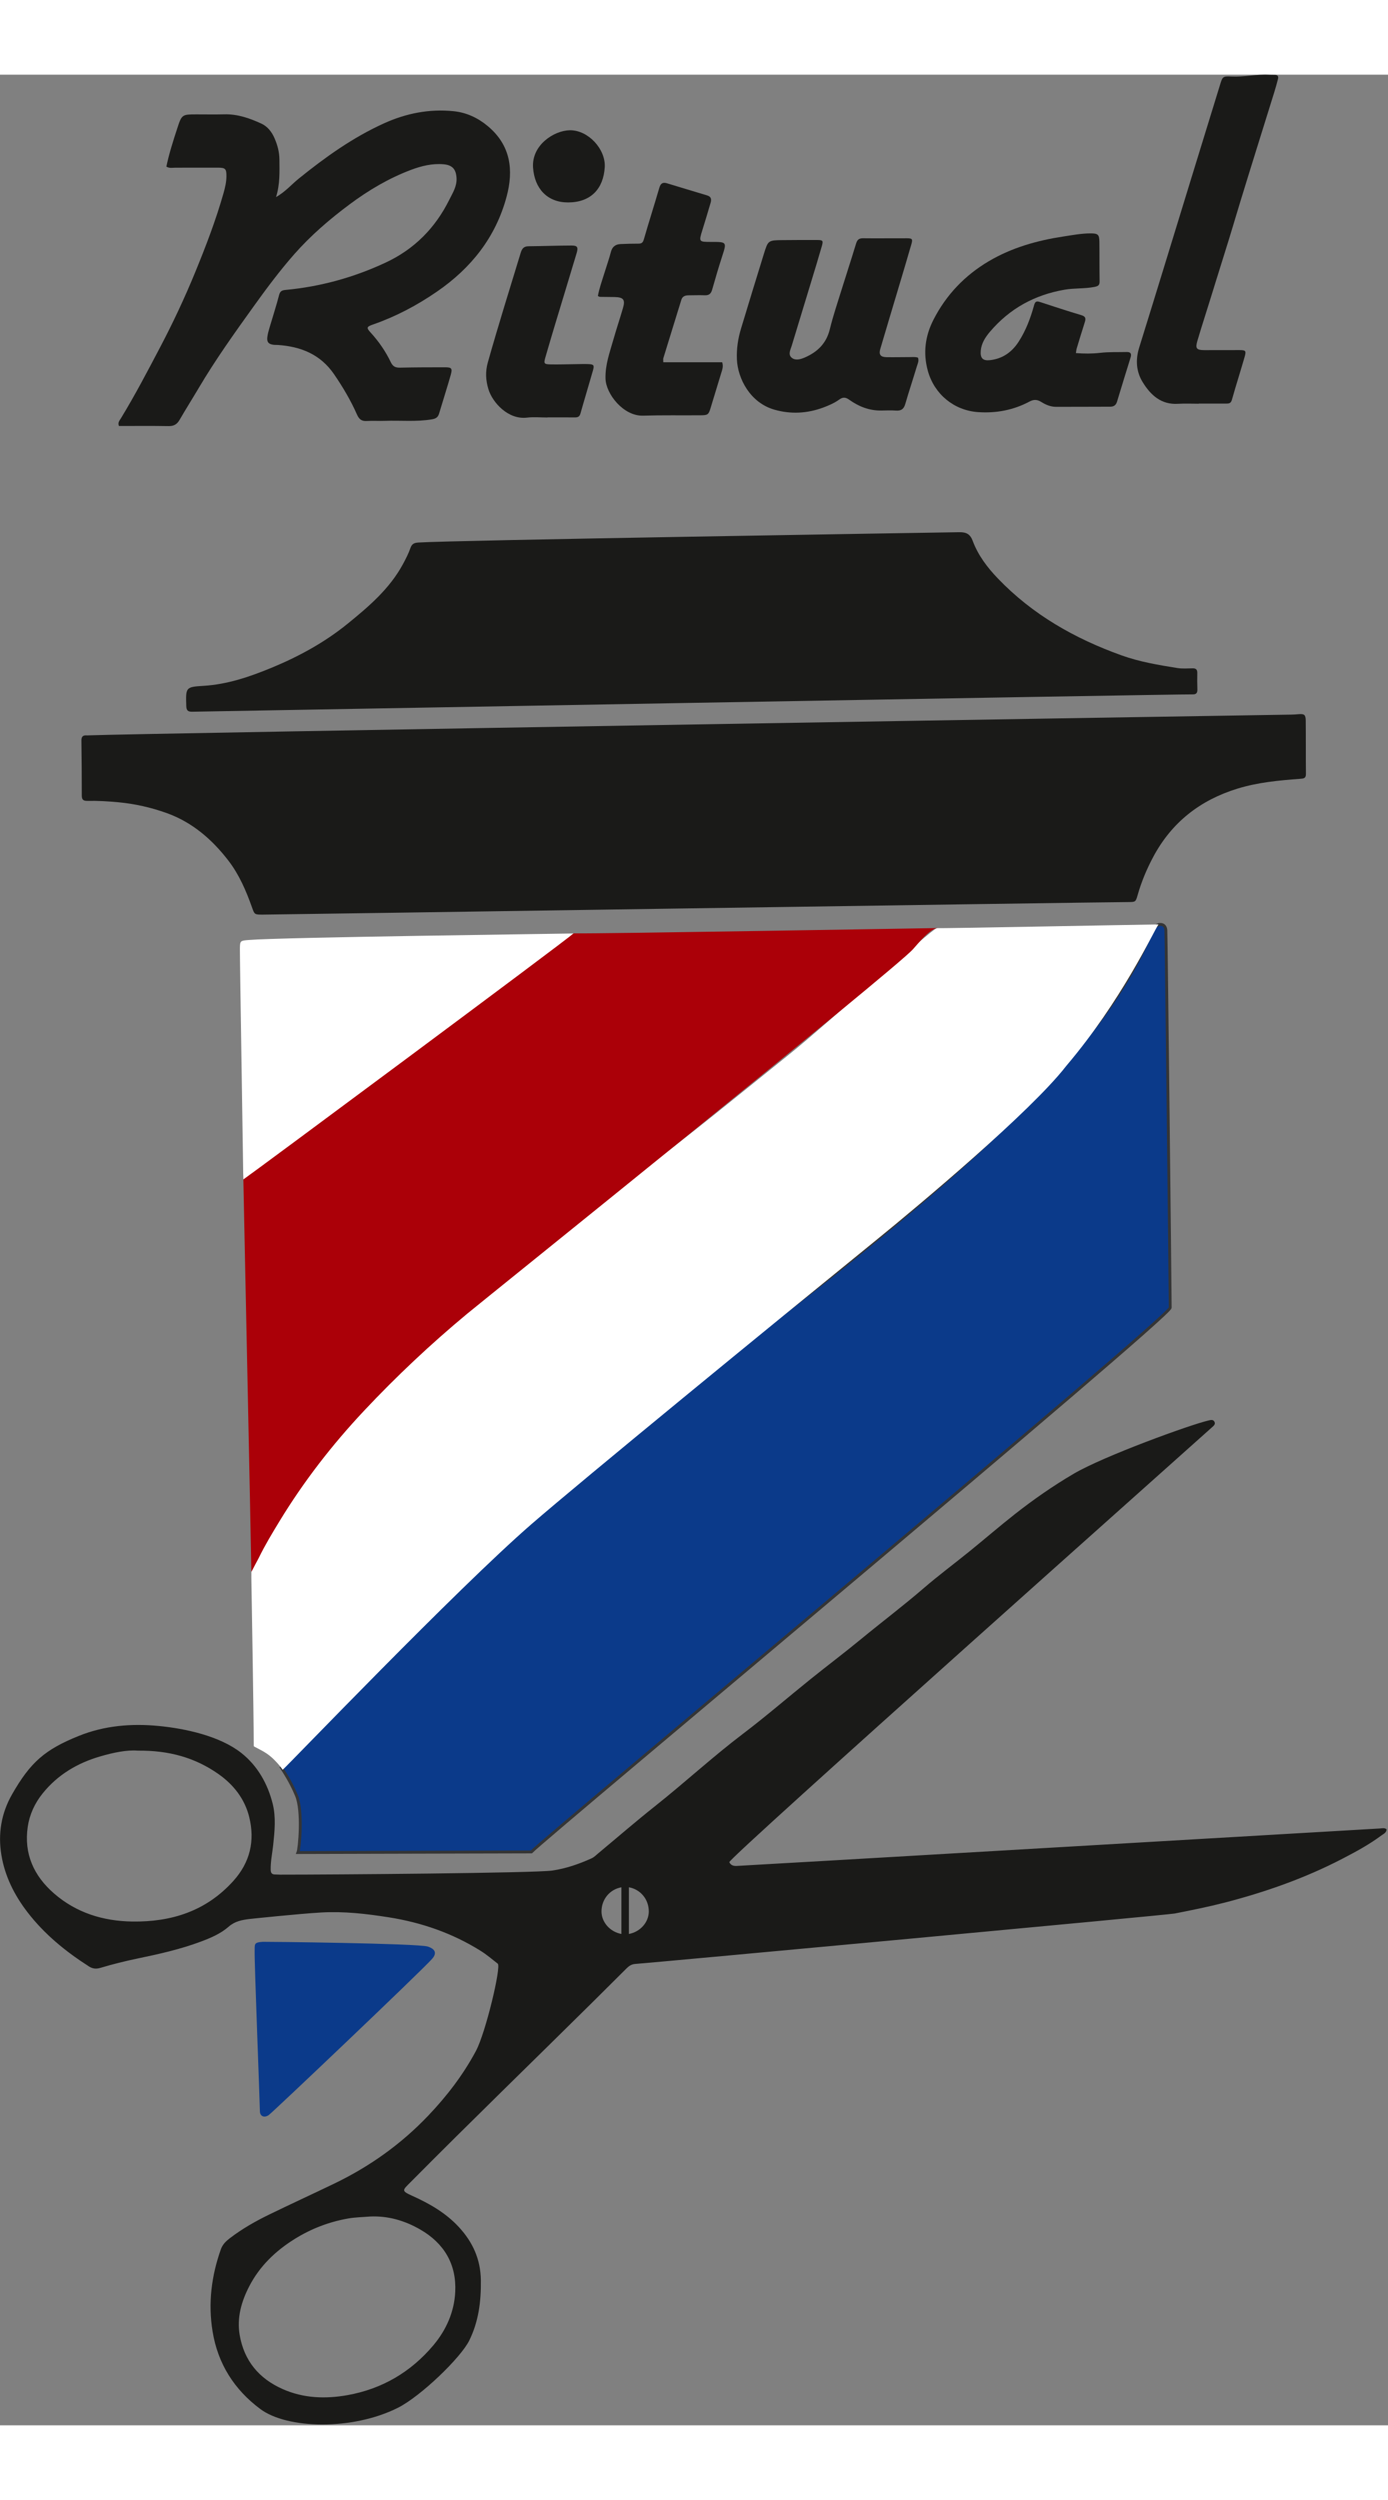 <svg xmlns:xlink="http://www.w3.org/1999/xlink" width="150" height="270" viewBox="0 0 969 1640" version="1.1" class="about_us_logo__CDArB"><rect x="0" y="0" width="969" height="1640" fill="#808080" stroke="none"/><g id="Page-1" stroke="none" stroke-width="1" fill="none" fill-rule="evenodd"><g id="logo-transp" fill-rule="nonzero"><g id="Group" transform="translate(177.765, 592.833)" fill="#0B3A8A"><path d="M631.271,0.072 C634.251,-0.346 635.847,1.07 636.156,3.937 C636.412,6.314 639.144,253.23 639.197,267.396 C639.222,273.826 202.801,636.968 193.192,647.13 C178.628,647.114 45.536,647.566 30.231,647.566 C31.36,644.802 33.743,618.281 29.176,607.695 C25.008,597.564 19.811,590.191 18.604,588.203 C31.483,574.803 41.985,559.494 53.432,544.939 C59.852,536.773 67.301,529.457 74.5,521.988 C89.484,506.437 104.67,491.052 120.332,476.189 C131.062,466.001 140.832,454.601 152.459,445.644 C164.859,436.091 175.441,424.482 187.799,415.251 C217.738,392.894 246.084,368.601 275.291,345.366 C292.793,331.442 310.402,317.637 328.003,303.852 C347.503,288.581 367.009,273.289 386.566,258.084 C409.269,240.434 431.611,222.309 453.656,203.824 C487.056,175.818 519.586,146.816 549.457,115.058 C580.387,82.175 608.375,47.031 626.439,5.056 C627.444,2.726 628.851,0.951 631.271,0.072 Z" id="Path" stroke="#353535" stroke-width="2"></path><path d="M120.923,713.148 C126.327,714.945 127.321,717.931 123.79,721.843 C115.179,731.376 12.626,828.779 9.868,830.693 C6.702,832.89 3.71,831.564 3.671,827.994 C3.595,821.404 -0.19,724.176 0.007,716.543 C0.136,711.529 -0.778,710.23 5.751,709.824 C7.261,709.73 114.168,710.902 120.923,713.148 Z" id="Path"></path></g><path d="M808.741,592.856 C804.944,598.522 783.116,645.944 744.409,691.532 C719.802,723.343 641.774,788.661 612.255,812.634 C537.116,873.655 406.759,980.29 370.988,1011.308 C318.621,1056.712 200.24,1180.372 197.355,1182.626 C195.976,1180.577 191.39,1174.882 186.64,1171.62 C181.962,1168.415 177.136,1166.599 177.136,1166.057 C177.136,1141.661 175.505,1053.854 175.484,1049.057 C175.484,1047.563 175.492,1044.762 175.492,1044.659 C175.492,1040.138 176.486,1038.024 178.734,1034.479 C190.662,1008.958 206.906,986.176 223.986,963.989 C247.732,933.141 275.693,906.327 304.613,880.417 C349.199,840.472 398.029,803.026 445.656,766.958 C481.824,739.565 515.902,711.63 551.3,683.239 C577.556,662.186 649.82,596.448 653.995,595.466 C655.924,595.706 792.588,593.057 808.741,592.856 Z" id="Path" fill="#FFFFFF"></path><path d="M183.37,586.014 C177.682,586.01 177.712,585.993 175.884,580.836 C171.792,569.295 166.894,557.996 159.443,548.328 C148.08,533.58 134.252,521.562 116.318,515.14 C105.377,511.224 94.166,508.706 82.54,507.609 C75.357,506.931 68.209,506.521 61.025,506.656 C58.236,506.709 57.091,505.865 57.096,502.939 C57.11,490.142 56.985,477.341 56.835,464.543 C56.808,462.031 57.754,460.793 60.33,460.963 C60.928,461.002 61.53,460.963 62.129,460.938 C92.687,459.667 878.35,446.764 901.727,446.465 C903.321,446.444 904.915,446.322 906.502,446.184 C910.512,445.83 911.531,446.514 911.572,450.643 C911.706,463.039 911.564,475.442 911.706,487.84 C911.742,491.111 909.945,491.09 907.531,491.274 C892.816,492.383 878.172,493.723 863.916,498.108 C837.812,506.139 817.957,521.639 805.051,545.837 C800.52,554.329 796.834,563.151 794.199,572.421 C792.845,577.192 792.726,577.224 787.572,577.249 C760.776,577.393 192.771,586.02 183.37,586.014 Z" id="Path" fill="#1A1A18"></path><path d="M650.813,596.842 C645.612,600.281 641.54,605.53 637.274,610.272 C624.567,624.395 336.987,855.473 326.091,864.52 C300.696,885.606 276.685,908.17 254.109,932.204 C231.775,955.975 211.861,981.683 194.888,1009.622 C189.904,1017.827 184.949,1026.017 180.745,1034.645 C179.856,1036.166 175.479,1044.737 175.479,1044.619 C175.479,1036.934 169.901,773.083 169.831,767.93 C171.983,761.543 179.62,762.051 184.288,758.412 C205.528,741.867 226.284,724.683 247.886,708.629 C271.087,691.383 293.456,673.078 316.947,656.158 C342.215,637.959 368.412,621.107 393.314,602.416 C395.476,600.795 398.043,600.353 400.328,599.17 C400.527,599.141 400.724,599.08 400.92,599.084 C416.494,599.471 651.822,595.373 653.531,595.41 C656.721,595.483 653.848,594.834 650.813,596.842 Z" id="Path" fill="#AB0008"></path><path d="M134.199,444.455 C131.123,444.489 130.131,443.558 130.039,440.411 C129.662,427.503 129.532,427.149 142.06,426.397 C158.706,425.395 174.195,420.12 189.322,413.895 C208.42,406.038 226.582,396.135 242.652,383.092 C257.369,371.145 271.912,358.774 281.197,341.678 C283.195,337.994 285.15,334.227 286.523,330.287 C287.566,327.293 289.144,326.611 292.127,326.41 C315.488,324.826 646.529,319.592 669.716,319.207 C674.685,319.123 677.333,320.596 679.083,325.273 C682.843,335.337 689.192,343.716 696.624,351.468 C720.837,376.71 750.247,393.384 782.876,405.103 C795.575,409.666 808.716,411.851 821.903,413.968 C825.419,414.531 829.091,414.228 832.686,414.177 C835,414.142 835.903,415.14 835.864,417.4 C835.8,421.197 835.774,425.004 835.921,428.8 C836.019,431.325 835.144,432.47 832.505,432.363 C825.307,432.065 146.198,444.311 134.199,444.455 Z" id="Path" fill="#1A1A18"></path><path d="M192.718,85.41 C199.398,81.556 203.532,76.579 208.468,72.594 C227.025,57.609 246.306,43.802 268.156,33.925 C283.578,26.951 299.734,23.766 316.578,25.467 C325.437,26.361 333.392,29.951 340.412,35.782 C356.601,49.23 358.683,66.526 353.629,85.275 C346.025,113.48 328.879,134.991 305.002,151.392 C291.094,160.946 276.311,168.787 260.33,174.326 C255.875,175.871 255.687,176.592 258.752,179.931 C264.473,186.164 269.225,193.08 272.863,200.674 C274.351,203.778 276.287,204.48 279.435,204.406 C289.83,204.171 300.23,204.148 310.626,204.145 C315.286,204.144 315.97,204.895 314.679,209.449 C312.115,218.476 309.226,227.409 306.548,236.404 C305.773,239.018 304.339,239.993 301.499,240.468 C290.552,242.301 279.558,241.109 268.597,241.516 C264.404,241.671 260.187,241.361 256.003,241.62 C252.429,241.846 250.651,240.356 249.233,237.143 C244.87,227.25 239.378,217.994 233.253,209.048 C223.708,195.102 210.001,189.643 193.894,188.569 C192.898,188.505 191.884,188.584 190.9,188.448 C187.509,187.982 186.254,186.64 186.607,183.26 C186.853,180.898 187.564,178.568 188.234,176.271 C190.42,168.791 192.873,161.38 194.814,153.836 C195.511,151.132 196.703,150.424 199.252,150.188 C223.746,147.904 247.127,141.449 269.397,131.021 C289.336,121.683 303.938,106.886 313.69,87.218 C316.073,82.412 319.057,77.896 318.725,72.084 C318.37,65.945 315.766,63.032 309.651,62.513 C301.682,61.833 294.165,63.686 286.831,66.453 C271.384,72.285 257.298,80.63 244.106,90.45 C230.139,100.847 216.934,112.192 205.417,125.271 C195.122,136.962 185.813,149.491 176.726,162.144 C163.568,180.464 150.452,198.822 138.943,218.259 C134.464,225.822 129.765,233.257 125.356,240.86 C123.557,243.964 121.335,245.25 117.66,245.18 C106.083,244.964 94.5,245.1 83.043,245.1 C82.049,242.739 83.481,241.273 84.353,239.848 C94.243,223.634 103.042,206.812 111.873,190.022 C120.8,173.043 128.953,155.671 136.245,137.907 C143.684,119.79 150.691,101.526 156.046,82.662 C157.146,78.795 158.057,74.927 158.083,70.891 C158.118,65.76 157.412,64.907 152.272,64.871 C142.274,64.807 132.275,64.926 122.275,64.9 C120.335,64.895 118.301,65.442 116.14,64.147 C118.036,55.036 120.928,46.105 123.82,37.22 C126.942,27.625 127.25,27.721 137.397,27.702 C143.794,27.69 150.199,27.84 156.592,27.663 C165.865,27.408 174.328,30.392 182.511,34.162 C186.771,36.125 189.697,39.889 191.593,44.197 C193.697,48.978 195.042,53.979 195.072,59.275 C195.11,67.662 195.577,76.066 192.718,85.41 Z" id="Path" fill="#1A1A18"></path><path d="M400.327,599.17 C394.776,604.33 175.37,767.137 169.88,770.777 C169.88,769.234 169.833,767.927 169.778,766.144 C169.809,763.148 167.417,617.673 167.482,609.896 C167.532,604.111 167.796,604.208 173.667,603.712 C196.185,601.811 393.778,599.362 400.327,599.17 Z" id="Path" fill="#FFFFFF"></path><path d="M751.116,194.246 C756.882,194.686 762.411,194.725 767.948,194.08 C774.122,193.364 780.329,193.642 786.52,193.49 C789.282,193.423 790.108,194.647 789.321,197.204 C786.137,207.516 782.932,217.818 779.821,228.149 C779.061,230.665 777.532,231.643 774.981,231.643 C762.379,231.643 749.778,231.767 737.178,231.732 C733.49,231.722 730.08,230.312 727.032,228.394 C724.184,226.603 721.78,226.419 718.714,228.06 C707.501,234.047 695.374,236.304 682.788,235.424 C666.118,234.259 652.253,223.062 647.708,206.468 C644.331,194.139 645.895,182.288 651.673,170.989 C660.554,153.621 673.569,140.024 690.292,130.155 C706.327,120.69 723.966,115.7 742.284,112.909 C748.598,111.947 754.88,110.746 761.29,110.731 C766.478,110.719 767.438,111.545 767.509,116.454 C767.634,125.654 767.505,134.857 767.663,144.057 C767.712,146.828 766.809,147.537 764.02,148.083 C757.114,149.436 750.114,148.823 743.172,150.024 C722.242,153.644 704.834,163.221 691.135,179.339 C687.947,183.083 685.123,187.382 684.68,192.627 C684.242,197.797 686.159,199.755 691.201,199.174 C699.931,198.168 706.402,193.614 711.125,186.328 C716.17,178.545 719.396,169.964 721.854,161.114 C722.573,158.525 723.327,157.725 725.833,158.537 C735.522,161.681 745.196,164.894 754.962,167.799 C757.972,168.694 758.14,170.149 757.343,172.637 C755.394,178.728 753.536,184.85 751.687,190.971 C751.403,191.906 751.34,192.907 751.116,194.246 Z" id="Path" fill="#1A1A18"></path><path d="M640.864,197.429 C641.729,199.734 640.639,201.613 640.096,203.444 C637.475,212.257 634.53,220.972 631.981,229.803 C630.956,233.354 629.053,234.618 625.475,234.355 C622.092,234.105 618.678,234.272 615.28,234.326 C606.948,234.455 599.563,231.566 592.938,226.834 C590.407,225.026 588.528,224.791 586.034,226.576 C582.606,229.031 578.741,230.743 574.805,232.206 C563.616,236.363 552.2,237 540.703,233.742 C523.631,228.903 515.015,211.947 514.449,198.564 C514.144,191.32 515.203,184.202 517.287,177.289 C522.525,159.875 527.891,142.498 533.254,125.124 C536.225,115.518 536.274,115.512 546.602,115.425 C554.6,115.359 562.602,115.293 570.6,115.348 C574.471,115.372 574.83,115.811 573.756,119.574 C571.451,127.644 568.981,135.666 566.541,143.698 C561.957,158.803 557.352,173.9 552.758,189.005 C551.904,191.818 549.996,195.103 552.615,197.402 C555.185,199.66 558.812,198.622 561.746,197.362 C570.617,193.55 576.887,187.537 579.307,177.644 C581.629,168.144 584.793,158.847 587.696,149.493 C590.952,138.991 594.417,128.555 597.587,118.025 C598.401,115.329 599.499,114.091 602.501,114.132 C612.698,114.271 622.899,114.083 633.101,114.14 C636.91,114.161 637.306,114.635 636.214,118.438 C633.081,129.388 629.775,140.29 626.521,151.206 C622.527,164.61 618.48,177.999 614.535,191.418 C613.398,195.285 614.717,197.014 618.879,197.091 C624.277,197.191 629.682,197.033 635.078,197.039 C637.036,197.036 639.042,196.782 640.864,197.429 Z" id="Path" fill="#1A1A18"></path><path d="M836.85,229.58 C832.053,229.58 827.239,229.33 822.457,229.63 C810.644,230.37 803.307,223.561 797.764,214.571 C793.186,207.144 792.633,198.946 795.307,190.355 C807.545,151.063 819.545,111.697 831.639,72.361 C838.328,50.594 845.034,28.831 851.737,7.068 C853.491,1.376 853.641,0.983 859.692,1.294 C868.514,1.748 877.171,-0.445 885.971,0.078 C887.364,0.161 888.766,0.117 890.162,0.143 C892.055,0.178 892.623,1.322 892.219,2.931 C891.436,6.028 890.576,9.11 889.629,12.16 C881.637,37.91 873.525,63.623 865.649,89.408 C862.325,100.29 859.141,111.235 855.708,122.068 C850.942,137.105 846.39,152.209 841.618,167.245 C839.686,173.341 837.788,179.444 835.962,185.57 C834.366,190.924 835.206,192.143 840.655,192.182 C848.85,192.242 857.048,192.103 865.243,192.147 C869.739,192.17 870.141,192.615 868.86,197.061 C865.985,207.04 862.813,216.936 859.995,226.93 C859.319,229.324 857.934,229.49 856.04,229.483 C849.645,229.464 843.245,229.476 836.851,229.476 C836.85,229.513 836.85,229.546 836.85,229.58 Z" id="Path" fill="#1A1A18"></path><path d="M463.079,200.635 C476.921,200.635 490.643,200.635 504.182,200.635 C505.155,203.659 504.184,205.921 503.494,208.197 C501.072,216.232 498.613,224.257 496.168,232.284 C494.668,237.22 494.262,237.604 489.043,237.642 C475.649,237.741 462.247,237.495 448.86,237.891 C435.276,238.292 423.003,222.808 422.719,212.018 C422.469,202.47 425.614,193.966 428.117,185.184 C430.254,177.691 432.728,170.293 434.916,162.817 C436.631,156.963 435.283,155.28 429.029,155.136 C425.633,155.058 422.236,155.073 418.838,155.009 C418.471,155 418.108,154.731 417.408,154.446 C418.316,149.241 420.144,144.229 421.705,139.151 C423.289,133.995 425.125,128.906 426.48,123.691 C427.443,119.979 429.709,118.345 433.253,118.18 C437.444,117.985 441.646,117.887 445.843,117.887 C447.986,117.887 448.853,117.088 449.48,114.929 C452.982,102.845 456.804,90.852 460.339,78.777 C461.22,75.769 462.814,74.926 465.616,75.772 C474.979,78.599 484.332,81.461 493.709,84.247 C496.57,85.099 496.783,87.054 496.092,89.401 C494.227,95.725 492.35,102.047 490.375,108.338 C487.785,116.599 487.82,116.687 496.436,116.68 C507.538,116.67 507.438,116.64 504.063,127.039 C501.598,134.63 499.366,142.3 497.184,149.977 C496.413,152.678 495.08,154.034 492.137,153.916 C488.346,153.769 484.537,153.908 480.741,153.937 C478.387,153.953 476.45,154.523 475.647,157.141 C471.483,170.694 467.258,184.228 463.1,197.782 C462.892,198.483 463.079,199.308 463.079,200.635 Z" id="Path" fill="#1A1A18"></path><path d="M382.267,239.181 C377.472,239.181 372.621,238.706 367.892,239.271 C354.701,240.843 343.796,228.68 340.994,219.493 C339.109,213.313 338.746,207.21 340.584,200.693 C347.781,175.151 355.717,149.839 363.459,124.464 C364.416,121.328 365.621,119.735 369.01,119.705 C378.994,119.617 388.979,119.225 398.963,119.196 C403.119,119.184 403.807,120.35 402.567,124.495 C397.581,141.133 392.503,157.738 387.491,174.367 C385.186,182.013 382.927,189.672 380.71,197.343 C379.497,201.553 379.796,202.057 384.505,202.141 C390.493,202.246 396.489,202.024 402.484,201.953 C405.279,201.923 408.082,201.807 410.871,201.932 C414.541,202.097 415.004,202.698 413.947,206.408 C411.105,216.391 408.068,226.32 405.258,236.313 C404.653,238.48 403.545,239.148 401.447,239.124 C395.052,239.049 388.66,239.098 382.269,239.098 C382.267,239.124 382.267,239.152 382.267,239.181 Z" id="Path" fill="#1A1A18"></path><path d="M396.63,89.136 C382.079,89.178 373.155,79.443 372.142,64.844 C371.044,49.102 386.785,38.973 397.747,38.779 C410.612,38.551 422.942,51.961 422.188,64.563 C421.28,79.728 412.384,89.09 396.63,89.136 Z" id="Path" fill="#1A1A18"></path><path d="M963.444,1223.583 C948.676,1224.407 522.499,1249.396 514.13,1249.735 C511.985,1249.823 510.079,1249.165 509.161,1247.094 C508.069,1244.627 841.507,948.024 846.327,943.52 C847.337,942.579 848.636,941.594 847.905,939.981 C847.02,938.02 845.128,938.612 843.716,938.936 C831.138,941.809 770.482,963.795 749.403,976.204 C735.094,984.626 721.464,994.1 708.423,1004.356 C697.753,1012.745 687.476,1021.624 676.933,1030.172 C666.236,1038.846 655.152,1047.065 644.73,1056.053 C630.501,1068.321 615.509,1079.619 601.017,1091.549 C589.454,1101.063 577.476,1110.072 565.804,1119.459 C550.095,1132.09 534.835,1145.301 518.783,1157.469 C497.623,1173.502 478.127,1191.512 457.346,1207.989 C443.926,1218.632 430.946,1229.872 417.762,1240.835 C416.231,1242.106 414.774,1243.626 413.008,1244.427 C404.258,1248.388 395.094,1251.544 385.674,1252.933 C373.483,1254.728 232.033,1255.814 195.629,1255.808 C194.432,1255.808 193.233,1255.673 192.033,1255.689 C189.695,1255.712 189,1254.474 188.969,1252.291 C188.877,1246.465 190.11,1240.791 190.725,1235.051 C191.743,1225.498 192.713,1215.807 190.395,1206.446 C186.913,1192.413 179.752,1179.801 168.438,1170.885 C153.394,1159.031 129.275,1153.864 110.82,1152.076 C91.812,1150.238 72.944,1151.756 54.831,1159.084 C31.489,1168.529 21.285,1177.23 8.393,1199.832 C0.805,1213.139 -1.443,1227.334 0.955,1242.043 C3.37,1256.85 10.027,1270.125 19.187,1282.01 C31.041,1297.391 45.857,1309.469 62.145,1319.862 C64.722,1321.508 67.14,1321.717 70.079,1320.841 C78.686,1318.278 87.397,1316.103 96.202,1314.277 C111.064,1311.197 125.871,1307.888 140.14,1302.548 C147.112,1299.937 154.037,1297.007 159.6,1292.134 C164.051,1288.234 169.031,1287.382 174.363,1286.728 C175.551,1286.582 208.804,1283.087 224.291,1282.199 C240.072,1281.293 255.711,1283.095 271.32,1285.553 C294.302,1289.172 315.804,1296.631 335.539,1308.953 C339.752,1311.586 343.57,1314.867 347.508,1317.928 C350.053,1319.903 339.07,1366.09 332.262,1378.815 C323.352,1395.458 312.02,1410.247 298.942,1423.965 C279.903,1443.94 257.944,1459.528 233.212,1471.426 C218.087,1478.699 202.825,1485.701 187.733,1493.043 C178.2,1497.682 168.995,1502.945 160.537,1509.398 C157.829,1511.461 155.418,1513.73 154.2,1517.158 C147.596,1535.773 145.222,1554.82 148.387,1574.379 C152.045,1597.006 163.539,1615.109 181.756,1628.645 C200.613,1642.651 246.022,1643.651 277.67,1627.827 C293.674,1619.825 321.641,1592.864 327.561,1580.899 C334.17,1567.592 335.881,1553.542 335.706,1538.842 C335.53,1524.16 330.054,1512.174 320.315,1501.649 C311.292,1491.897 300.065,1485.42 288.174,1480.061 C279.914,1476.34 280.871,1476.151 286.651,1470.327 C328.624,1428.013 371.465,1386.575 413.827,1344.647 C421.647,1336.909 429.448,1329.151 437.233,1321.377 C438.962,1319.65 440.696,1318.324 443.374,1318.121 C459.026,1316.932 815.045,1283.924 820.112,1282.92 C831.844,1280.596 843.6,1278.262 855.175,1275.266 C883.488,1267.93 910.972,1258.28 937.013,1244.78 C946.431,1239.897 955.751,1234.885 964.284,1228.538 C965.78,1227.425 967.848,1226.661 968.046,1224.214 C966.59,1222.954 964.918,1223.5 963.444,1223.583 Z M162.882,1260.231 C143.908,1281.252 119.701,1288.909 92.36,1288.512 C71.988,1288.215 53.244,1282.451 37.651,1268.871 C23.652,1256.682 16.607,1241.308 19.362,1222.467 C20.624,1213.848 24.271,1205.965 29.748,1199.158 C40.256,1186.097 54.056,1177.931 69.985,1173.301 C79.214,1170.617 88.612,1168.66 96.192,1169.285 C118.105,1169.062 136.259,1174.211 152.494,1185.605 C163.171,1193.101 170.919,1203.084 174.013,1215.718 C178.05,1232.235 174.624,1247.219 162.882,1260.231 Z M293.374,1503.381 C310.067,1512.986 318.77,1527.67 317.813,1546.924 C317.122,1560.797 311.592,1573.379 302.62,1584.069 C286.866,1602.829 266.749,1614.596 242.688,1618.919 C227.364,1621.671 212.008,1621.192 197.375,1614.728 C180.793,1607.402 170.434,1594.972 167.338,1577.044 C165.248,1564.94 168.537,1553.552 174.055,1542.911 C181.315,1528.909 192.328,1518.341 205.649,1510.036 C217.163,1502.856 229.604,1498.079 242.917,1495.718 C247.991,1494.818 253.216,1494.753 258.374,1494.312 C271.013,1493.762 282.618,1497.192 293.374,1503.381 Z M433.817,1297.198 C425.784,1295.688 419.948,1288.95 419.926,1281.505 C419.905,1273.118 425.614,1266.095 433.817,1264.622 C433.817,1275.485 433.817,1286.309 433.817,1297.198 Z M439.05,1297.198 C439.05,1286.309 439.05,1275.483 439.05,1264.622 C447.251,1266.095 452.962,1273.118 452.943,1281.507 C452.919,1288.95 447.083,1295.688 439.05,1297.198 Z" id="Shape" fill="#1A1A18"></path></g></g></svg>